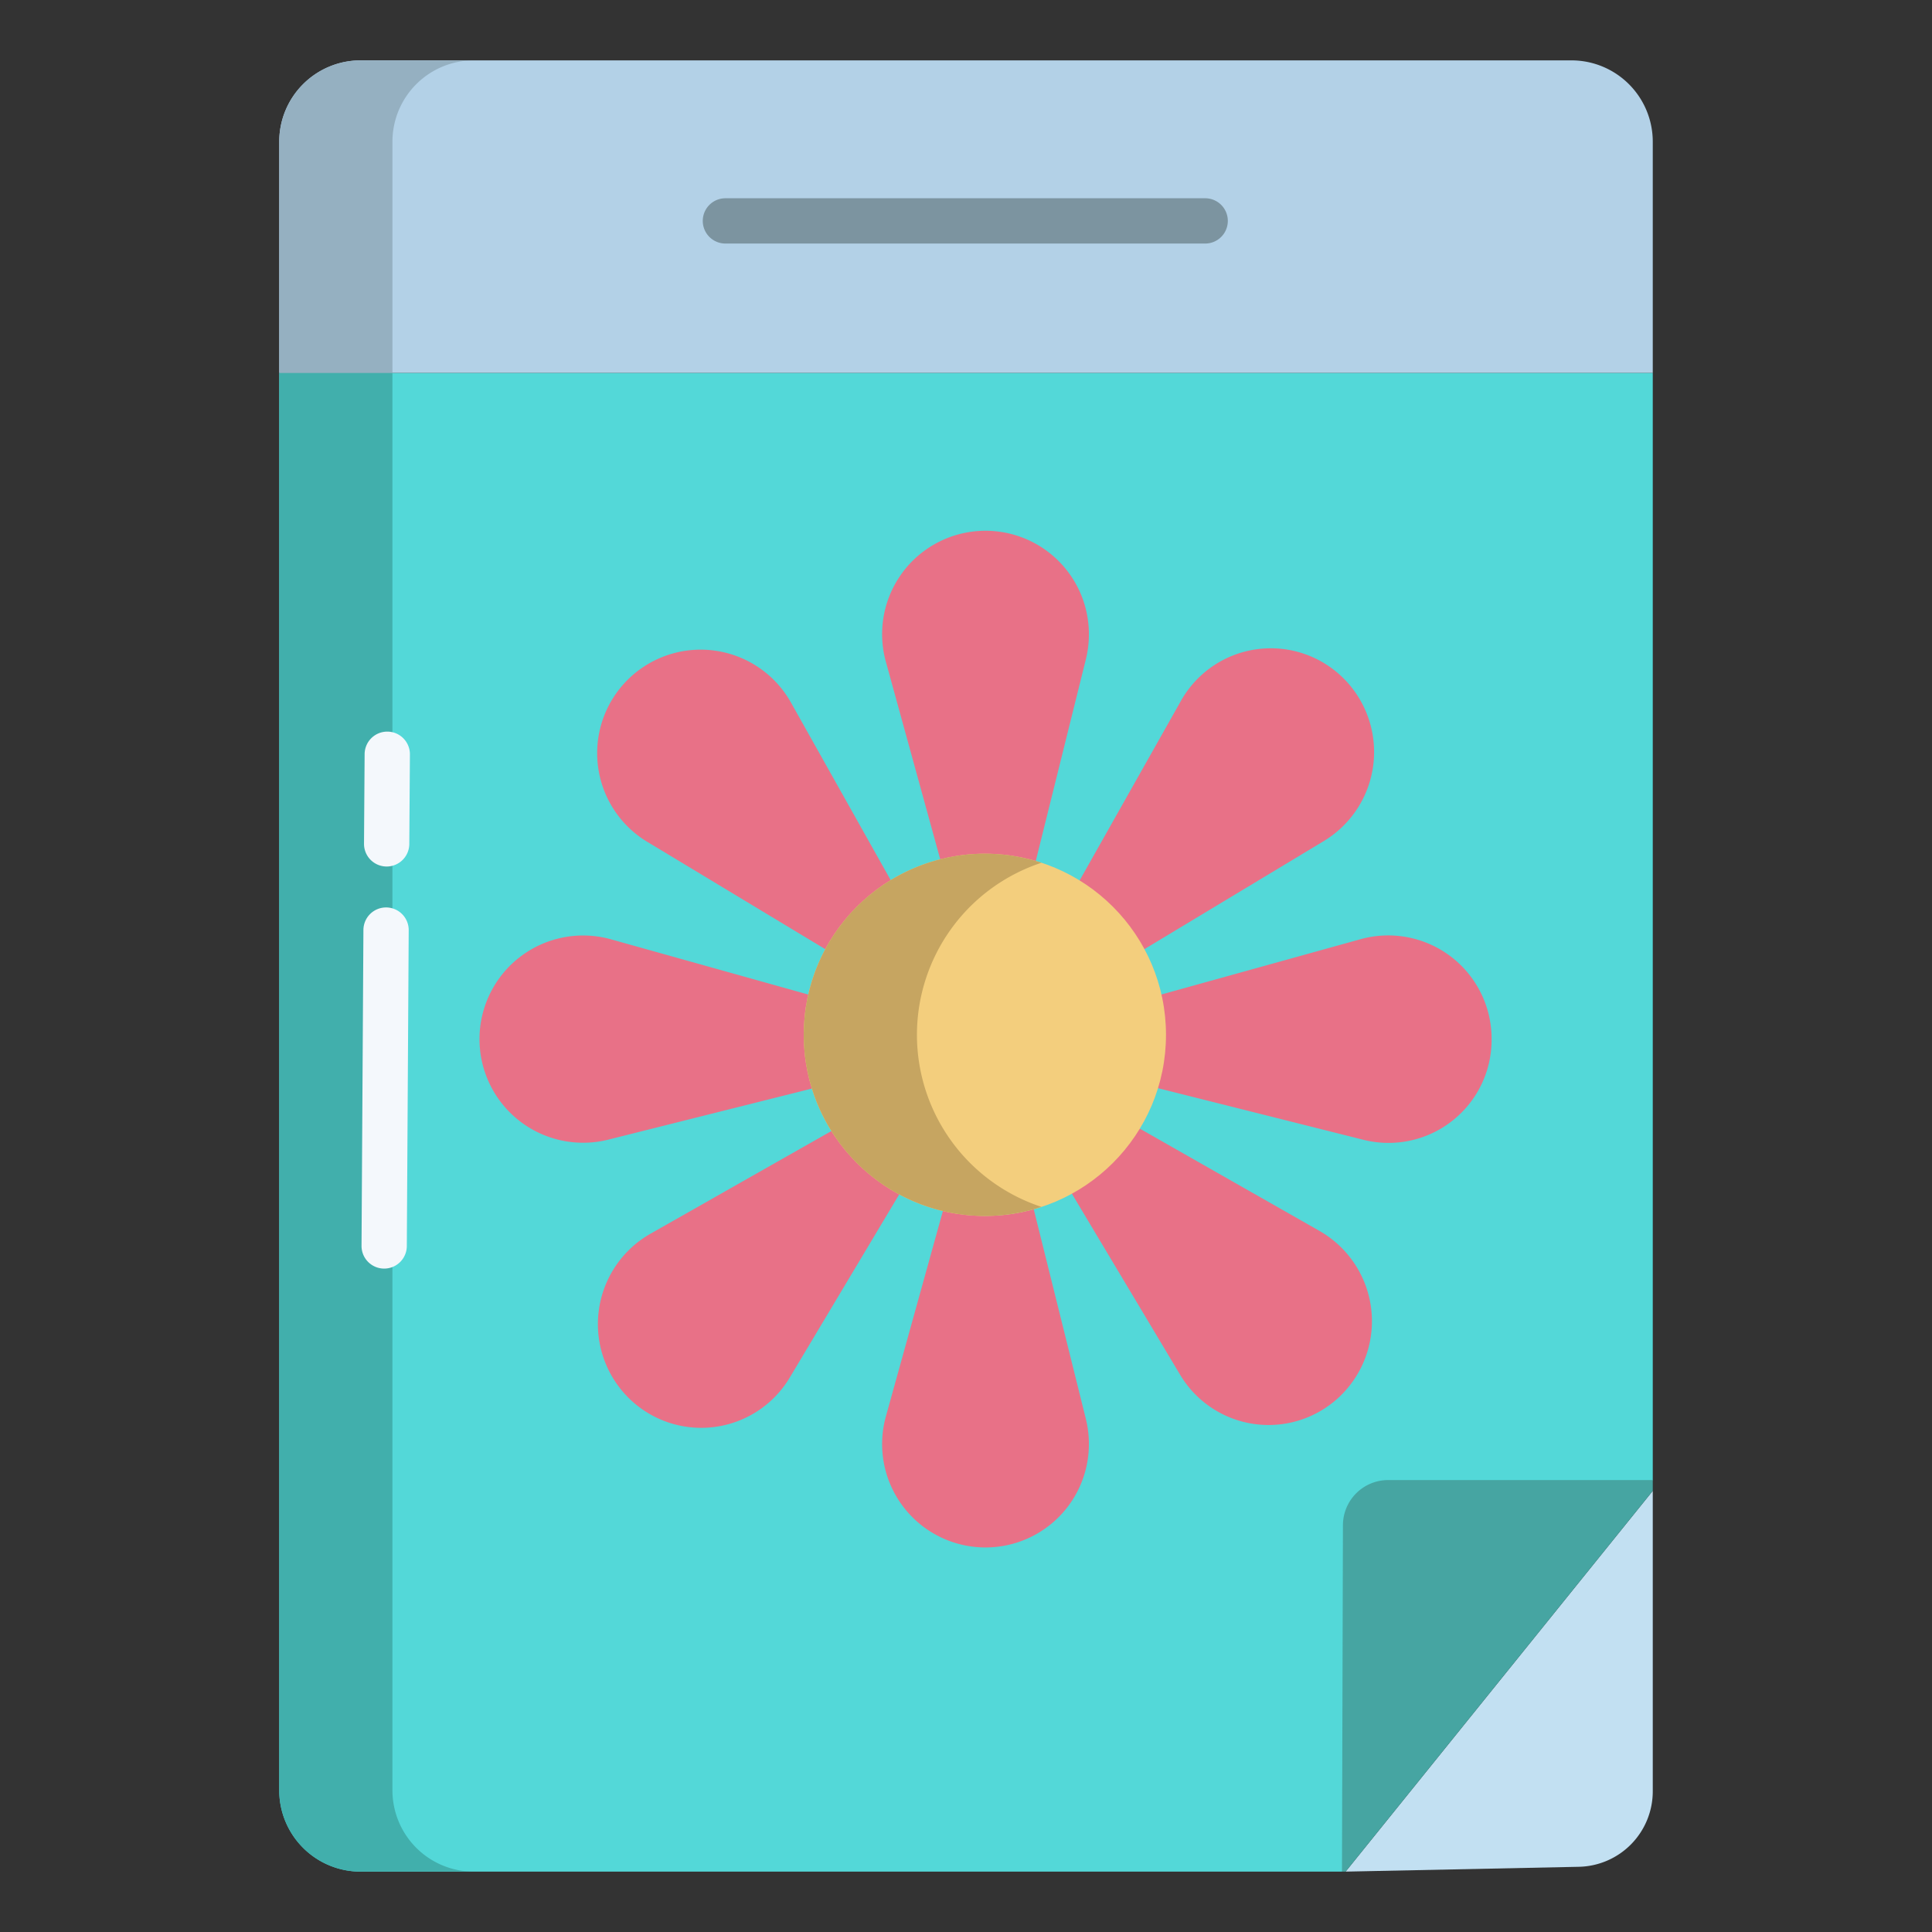 <svg id="Layer_1" height="512" viewBox="0 0 512 512" width="512" xmlns="http://www.w3.org/2000/svg" data-name="Layer 1"><rect x="0" y="0" width="512" height="512" fill="#333333" stroke="none"/><path d="m74 98.81v375.62a21.552 21.552 0 0 0 21.53 21.57h260.11l82.36-103.77v-293.42z" fill="#53d8d8"/><path d="m438 395.09v79.63a20.006 20.006 0 0 1 -19.58 20l-61.82 1.28z" fill="#c2e0f2"/><path d="m438 37.57v61.24h-364v-61.24a21.552 21.552 0 0 1 21.53-21.57h320.94a21.552 21.552 0 0 1 21.53 21.57z" fill="#b3d1e7"/><g fill="#e87187"><path d="m395.29 275.38a27.318 27.318 0 0 1 -34 26.67l-54.88-13.79a47.733 47.733 0 0 0 .63-24.5l53.58-14.88a27.4 27.4 0 0 1 34.67 26.5z"/><path d="m356.13 179.85a27.563 27.563 0 0 1 -5.26 43.01l-48.37 29.14a47.723 47.723 0 0 0 -16.93-17.71l27.39-48.55a27.308 27.308 0 0 1 43.17-5.89z"/><path d="m349.7 326.22a27.562 27.562 0 0 1 5.86 43.36 27.3 27.3 0 0 1 -42.83-5.28l-28.72-48.04v-.01a47.655 47.655 0 0 0 17.75-17.32z"/><path d="m288.57 168.12a27.883 27.883 0 0 1 -.83 6.71l-13.53 54.46a47.094 47.094 0 0 0 -24.71-.37l-14.7-53.42a27.4 27.4 0 1 1 53.77-7.38z"/><path d="m287.74 375.93a27.822 27.822 0 0 1 .83 6.71 27.4 27.4 0 1 1 -53.77-7.39l15.11-54.43a47.247 47.247 0 0 0 24.03-.4z"/><path d="m209.52 186.02 27.15 48.35a47.643 47.643 0 0 0 -16.91 17.81l-48.15-29.04a27.43 27.43 0 1 1 37.91-37.12z"/><path d="m220.89 299.42a47.576 47.576 0 0 0 17.54 16.88l-.02.04-29.11 48.72a27.318 27.318 0 0 1 -42.83 5.28 27.561 27.561 0 0 1 5.86-43.36z"/><path d="m215.96 288.28-54.89 13.77a27.461 27.461 0 1 1 .67-53.17l53.55 14.99h.01a47.58 47.58 0 0 0 .66 24.41z"/></g><path d="m104 474.43v-375.62h-30v375.62a21.552 21.552 0 0 0 21.53 21.57h30a21.552 21.552 0 0 1 -21.53-21.57z" fill="#41afac"/><path d="m125.53 16h-30a21.552 21.552 0 0 0 -21.53 21.57v61.24h30v-61.24a21.552 21.552 0 0 1 21.53-21.57z" fill="#95b0c1"/><circle cx="261" cy="274.242" fill="#f3ce7d" r="48"/><path d="m438 395.09-81.4 100.91h-.96l.25-91.81a11.992 11.992 0 0 1 11.99-11.96h70.12z" fill="#46a5a2"/><path d="m243 274.242a48.012 48.012 0 0 1 33-45.6 48 48 0 1 0 0 91.193 48.01 48.01 0 0 1 -33-45.593z" fill="#c6a561"/><path d="m319.386 64.542h-127.146a6 6 0 0 1 0-12h127.146a6 6 0 0 1 0 12z" fill="#7c94a0"/><path d="m101.81 336.19h-.037a6 6 0 0 1 -5.963-6.036l.5-83.708a6 6 0 0 1 6-5.964h.038a6 6 0 0 1 5.963 6.037l-.5 83.708a6 6 0 0 1 -6.001 5.963z" fill="#f4f8fc"/><path d="m102.468 229.635h-.042a6 6 0 0 1 -5.959-6.041l.162-23.75a6 6 0 0 1 6-5.959h.042a6 6 0 0 1 5.959 6.041l-.162 23.75a6 6 0 0 1 -6 5.959z" fill="#f4f8fc"/></svg>